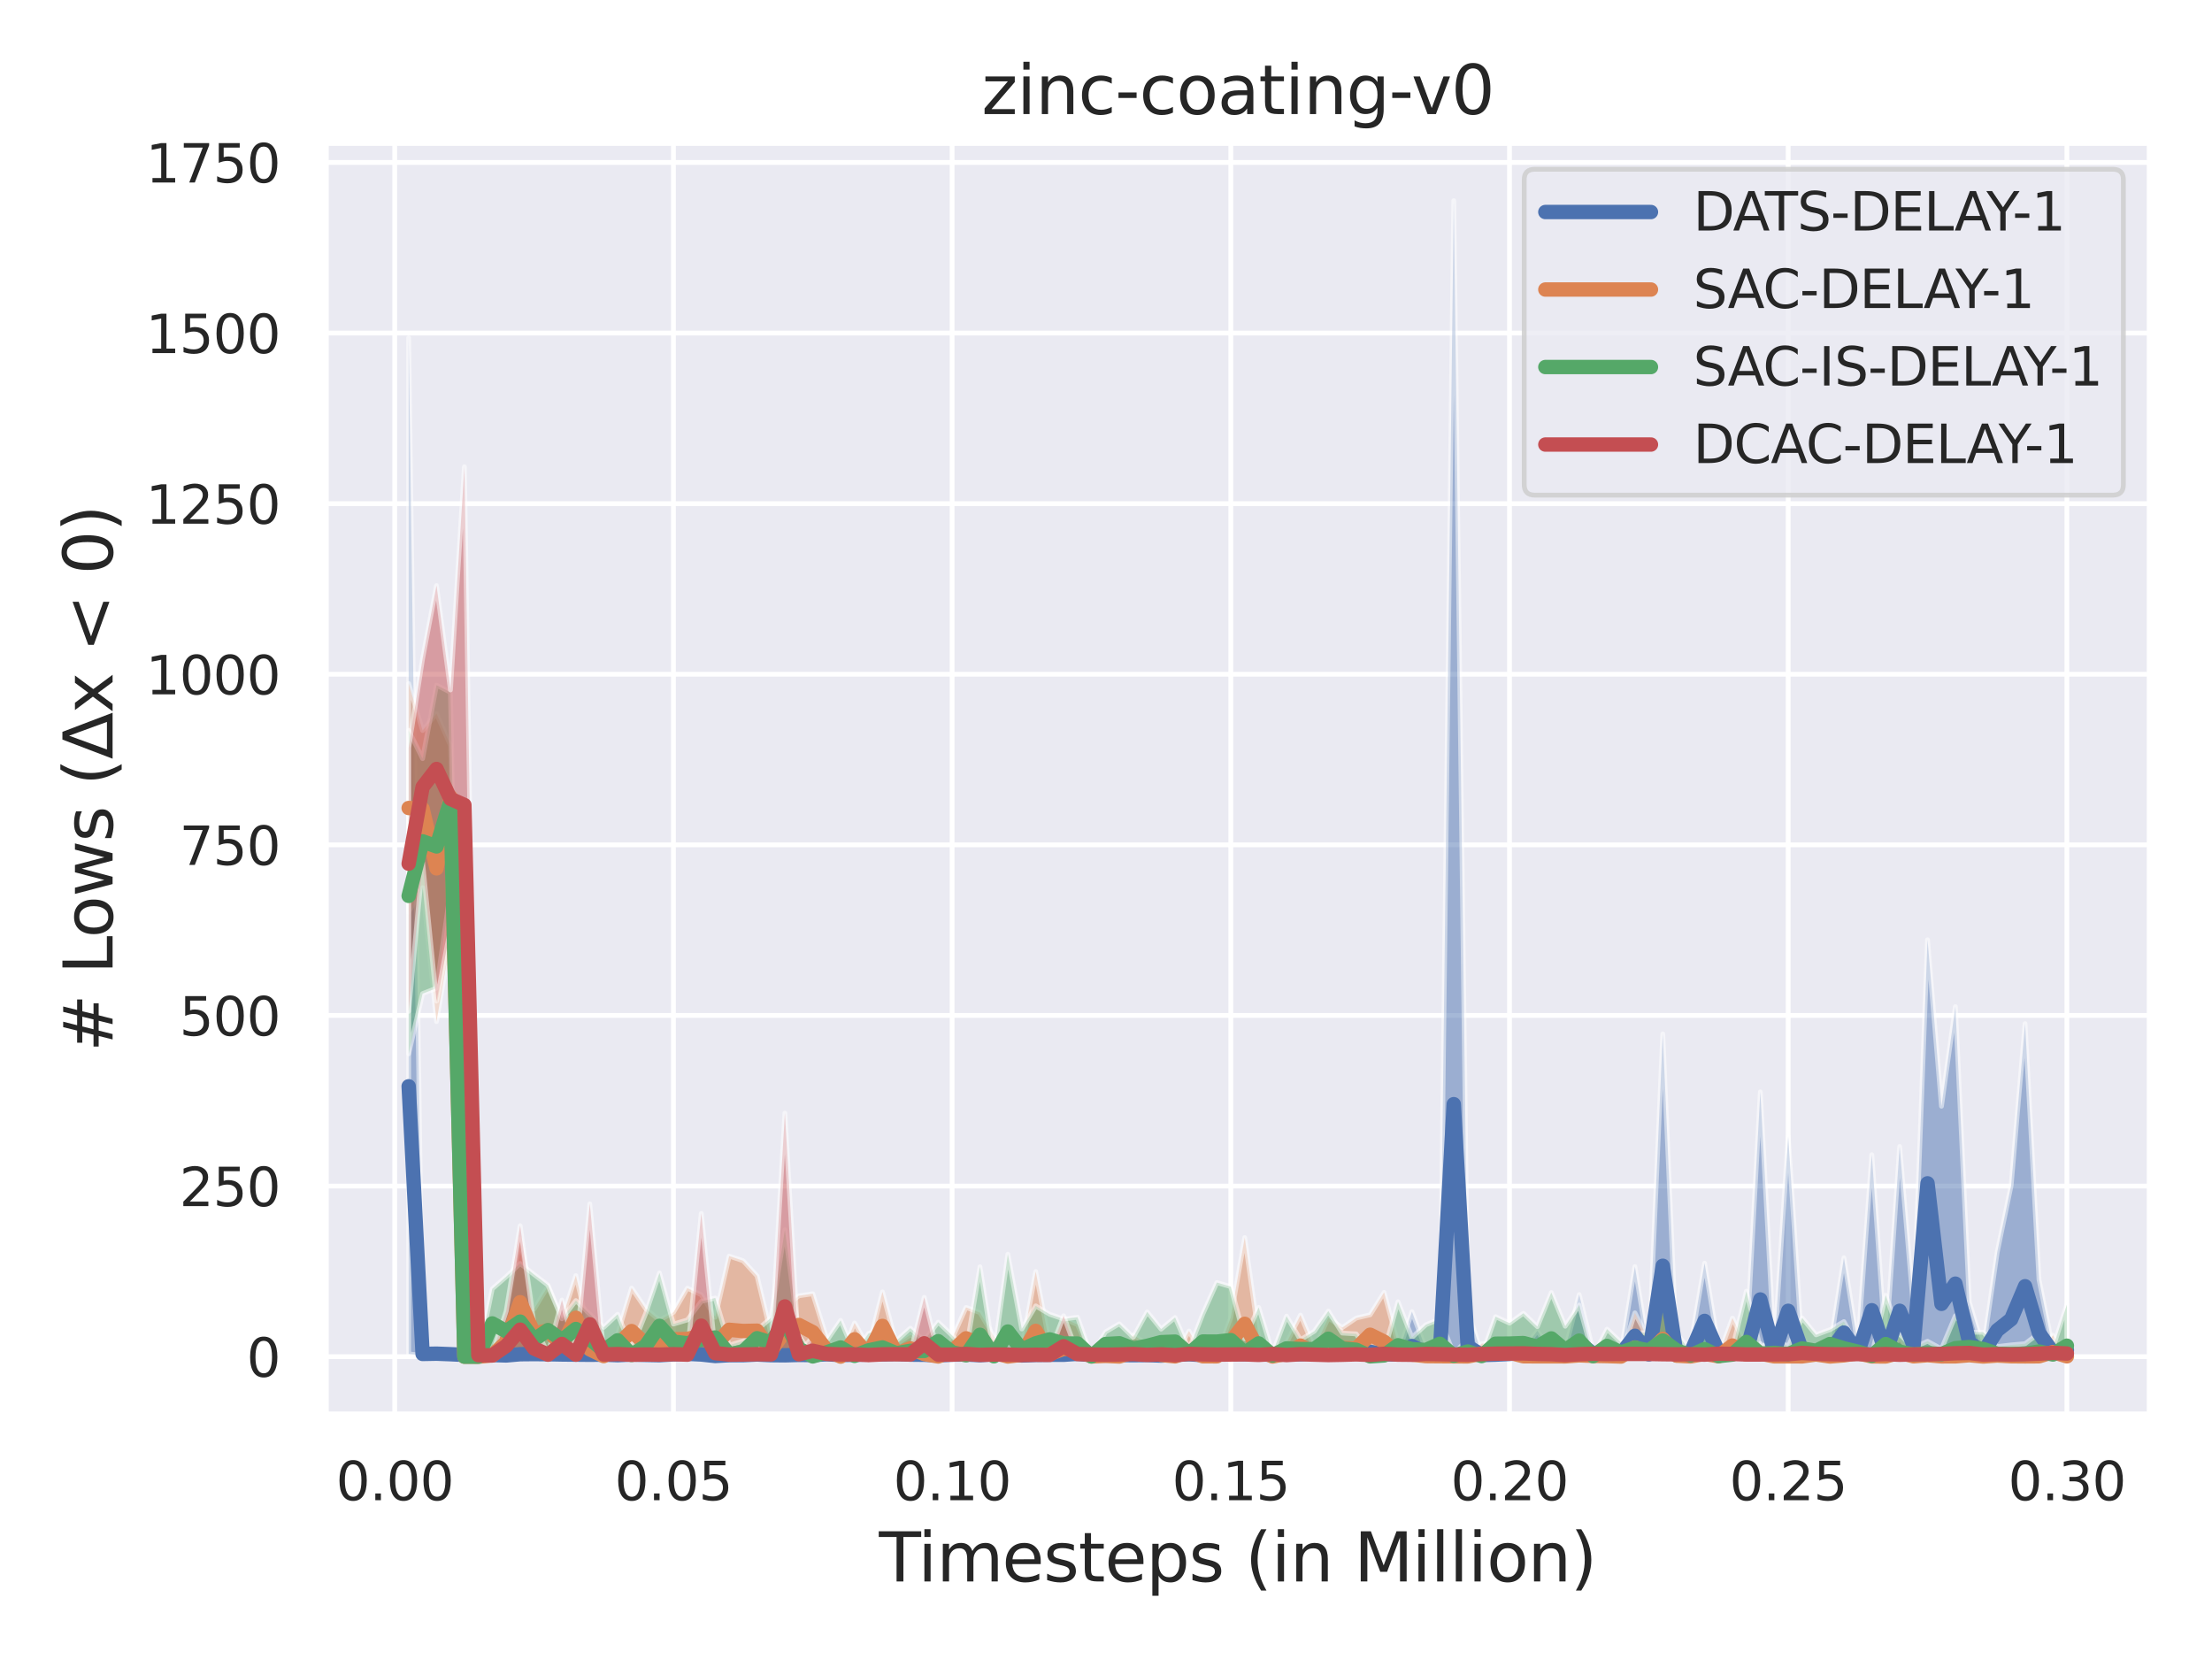<?xml version="1.0" encoding="utf-8" standalone="no"?>
<!DOCTYPE svg PUBLIC "-//W3C//DTD SVG 1.1//EN"
  "http://www.w3.org/Graphics/SVG/1.1/DTD/svg11.dtd">
<svg xmlns:xlink="http://www.w3.org/1999/xlink" width="460.8pt" height="345.6pt" viewBox="0 0 460.8 345.6" xmlns="http://www.w3.org/2000/svg" version="1.1">
 <defs>
  <style type="text/css">*{stroke-linejoin: round; stroke-linecap: butt}</style>
 </defs>
 <g id="figure_1">
  <g id="patch_1">
   <path d="M 0 345.6 
L 460.8 345.6 
L 460.8 0 
L 0 0 
z
" style="fill: #ffffff"/>
  </g>
  <g id="axes_1">
   <g id="patch_2">
    <path d="M 67.86 294.66 
L 447.84 294.66 
L 447.84 29.76 
L 67.86 29.76 
z
" style="fill: #eaeaf2"/>
   </g>
   <g id="matplotlib.axis_1">
    <g id="xtick_1">
     <g id="line2d_1">
      <path d="M 82.229 294.66 
L 82.229 29.76 
" clip-path="url(#p07fa2f60c4)" style="fill: none; stroke: #ffffff; stroke-linecap: round"/>
     </g>
     <g id="text_1">
      <!-- 0.00 -->
      <g style="fill: #262626" transform="translate(69.983 312.518)scale(0.11 -0.11)">
       <defs>
        <path id="DejaVuSans-30" d="M 2034 4250 
Q 1547 4250 1301 3770 
Q 1056 3291 1056 2328 
Q 1056 1369 1301 889 
Q 1547 409 2034 409 
Q 2525 409 2770 889 
Q 3016 1369 3016 2328 
Q 3016 3291 2770 3770 
Q 2525 4250 2034 4250 
z
M 2034 4750 
Q 2819 4750 3233 4129 
Q 3647 3509 3647 2328 
Q 3647 1150 3233 529 
Q 2819 -91 2034 -91 
Q 1250 -91 836 529 
Q 422 1150 422 2328 
Q 422 3509 836 4129 
Q 1250 4750 2034 4750 
z
" transform="scale(0.016)"/>
        <path id="DejaVuSans-2e" d="M 684 794 
L 1344 794 
L 1344 0 
L 684 0 
L 684 794 
z
" transform="scale(0.016)"/>
       </defs>
       <use xlink:href="#DejaVuSans-30"/>
       <use xlink:href="#DejaVuSans-2e" x="63.623"/>
       <use xlink:href="#DejaVuSans-30" x="95.41"/>
       <use xlink:href="#DejaVuSans-30" x="159.033"/>
      </g>
     </g>
    </g>
    <g id="xtick_2">
     <g id="line2d_2">
      <path d="M 140.286 294.66 
L 140.286 29.76 
" clip-path="url(#p07fa2f60c4)" style="fill: none; stroke: #ffffff; stroke-linecap: round"/>
     </g>
     <g id="text_2">
      <!-- 0.05 -->
      <g style="fill: #262626" transform="translate(128.039 312.518)scale(0.11 -0.11)">
       <defs>
        <path id="DejaVuSans-35" d="M 691 4666 
L 3169 4666 
L 3169 4134 
L 1269 4134 
L 1269 2991 
Q 1406 3038 1543 3061 
Q 1681 3084 1819 3084 
Q 2600 3084 3056 2656 
Q 3513 2228 3513 1497 
Q 3513 744 3044 326 
Q 2575 -91 1722 -91 
Q 1428 -91 1123 -41 
Q 819 9 494 109 
L 494 744 
Q 775 591 1075 516 
Q 1375 441 1709 441 
Q 2250 441 2565 725 
Q 2881 1009 2881 1497 
Q 2881 1984 2565 2268 
Q 2250 2553 1709 2553 
Q 1456 2553 1204 2497 
Q 953 2441 691 2322 
L 691 4666 
z
" transform="scale(0.016)"/>
       </defs>
       <use xlink:href="#DejaVuSans-30"/>
       <use xlink:href="#DejaVuSans-2e" x="63.623"/>
       <use xlink:href="#DejaVuSans-30" x="95.41"/>
       <use xlink:href="#DejaVuSans-35" x="159.033"/>
      </g>
     </g>
    </g>
    <g id="xtick_3">
     <g id="line2d_3">
      <path d="M 198.342 294.66 
L 198.342 29.76 
" clip-path="url(#p07fa2f60c4)" style="fill: none; stroke: #ffffff; stroke-linecap: round"/>
     </g>
     <g id="text_3">
      <!-- 0.10 -->
      <g style="fill: #262626" transform="translate(186.096 312.518)scale(0.11 -0.11)">
       <defs>
        <path id="DejaVuSans-31" d="M 794 531 
L 1825 531 
L 1825 4091 
L 703 3866 
L 703 4441 
L 1819 4666 
L 2450 4666 
L 2450 531 
L 3481 531 
L 3481 0 
L 794 0 
L 794 531 
z
" transform="scale(0.016)"/>
       </defs>
       <use xlink:href="#DejaVuSans-30"/>
       <use xlink:href="#DejaVuSans-2e" x="63.623"/>
       <use xlink:href="#DejaVuSans-31" x="95.41"/>
       <use xlink:href="#DejaVuSans-30" x="159.033"/>
      </g>
     </g>
    </g>
    <g id="xtick_4">
     <g id="line2d_4">
      <path d="M 256.399 294.66 
L 256.399 29.76 
" clip-path="url(#p07fa2f60c4)" style="fill: none; stroke: #ffffff; stroke-linecap: round"/>
     </g>
     <g id="text_4">
      <!-- 0.15 -->
      <g style="fill: #262626" transform="translate(244.152 312.518)scale(0.11 -0.11)">
       <use xlink:href="#DejaVuSans-30"/>
       <use xlink:href="#DejaVuSans-2e" x="63.623"/>
       <use xlink:href="#DejaVuSans-31" x="95.41"/>
       <use xlink:href="#DejaVuSans-35" x="159.033"/>
      </g>
     </g>
    </g>
    <g id="xtick_5">
     <g id="line2d_5">
      <path d="M 314.455 294.66 
L 314.455 29.76 
" clip-path="url(#p07fa2f60c4)" style="fill: none; stroke: #ffffff; stroke-linecap: round"/>
     </g>
     <g id="text_5">
      <!-- 0.20 -->
      <g style="fill: #262626" transform="translate(302.209 312.518)scale(0.11 -0.11)">
       <defs>
        <path id="DejaVuSans-32" d="M 1228 531 
L 3431 531 
L 3431 0 
L 469 0 
L 469 531 
Q 828 903 1448 1529 
Q 2069 2156 2228 2338 
Q 2531 2678 2651 2914 
Q 2772 3150 2772 3378 
Q 2772 3750 2511 3984 
Q 2250 4219 1831 4219 
Q 1534 4219 1204 4116 
Q 875 4013 500 3803 
L 500 4441 
Q 881 4594 1212 4672 
Q 1544 4750 1819 4750 
Q 2544 4750 2975 4387 
Q 3406 4025 3406 3419 
Q 3406 3131 3298 2873 
Q 3191 2616 2906 2266 
Q 2828 2175 2409 1742 
Q 1991 1309 1228 531 
z
" transform="scale(0.016)"/>
       </defs>
       <use xlink:href="#DejaVuSans-30"/>
       <use xlink:href="#DejaVuSans-2e" x="63.623"/>
       <use xlink:href="#DejaVuSans-32" x="95.41"/>
       <use xlink:href="#DejaVuSans-30" x="159.033"/>
      </g>
     </g>
    </g>
    <g id="xtick_6">
     <g id="line2d_6">
      <path d="M 372.512 294.66 
L 372.512 29.76 
" clip-path="url(#p07fa2f60c4)" style="fill: none; stroke: #ffffff; stroke-linecap: round"/>
     </g>
     <g id="text_6">
      <!-- 0.25 -->
      <g style="fill: #262626" transform="translate(360.266 312.518)scale(0.11 -0.11)">
       <use xlink:href="#DejaVuSans-30"/>
       <use xlink:href="#DejaVuSans-2e" x="63.623"/>
       <use xlink:href="#DejaVuSans-32" x="95.41"/>
       <use xlink:href="#DejaVuSans-35" x="159.033"/>
      </g>
     </g>
    </g>
    <g id="xtick_7">
     <g id="line2d_7">
      <path d="M 430.568 294.66 
L 430.568 29.76 
" clip-path="url(#p07fa2f60c4)" style="fill: none; stroke: #ffffff; stroke-linecap: round"/>
     </g>
     <g id="text_7">
      <!-- 0.30 -->
      <g style="fill: #262626" transform="translate(418.322 312.518)scale(0.11 -0.11)">
       <defs>
        <path id="DejaVuSans-33" d="M 2597 2516 
Q 3050 2419 3304 2112 
Q 3559 1806 3559 1356 
Q 3559 666 3084 287 
Q 2609 -91 1734 -91 
Q 1441 -91 1130 -33 
Q 819 25 488 141 
L 488 750 
Q 750 597 1062 519 
Q 1375 441 1716 441 
Q 2309 441 2620 675 
Q 2931 909 2931 1356 
Q 2931 1769 2642 2001 
Q 2353 2234 1838 2234 
L 1294 2234 
L 1294 2753 
L 1863 2753 
Q 2328 2753 2575 2939 
Q 2822 3125 2822 3475 
Q 2822 3834 2567 4026 
Q 2313 4219 1838 4219 
Q 1578 4219 1281 4162 
Q 984 4106 628 3988 
L 628 4550 
Q 988 4650 1302 4700 
Q 1616 4750 1894 4750 
Q 2613 4750 3031 4423 
Q 3450 4097 3450 3541 
Q 3450 3153 3228 2886 
Q 3006 2619 2597 2516 
z
" transform="scale(0.016)"/>
       </defs>
       <use xlink:href="#DejaVuSans-30"/>
       <use xlink:href="#DejaVuSans-2e" x="63.623"/>
       <use xlink:href="#DejaVuSans-33" x="95.41"/>
       <use xlink:href="#DejaVuSans-30" x="159.033"/>
      </g>
     </g>
    </g>
    <g id="text_8">
     <!-- Timesteps (in Million) -->
     <g style="fill: #262626" transform="translate(183.104 329.444)scale(0.14 -0.14)">
      <defs>
       <path id="DejaVuSans-54" d="M -19 4666 
L 3928 4666 
L 3928 4134 
L 2272 4134 
L 2272 0 
L 1638 0 
L 1638 4134 
L -19 4134 
L -19 4666 
z
" transform="scale(0.016)"/>
       <path id="DejaVuSans-69" d="M 603 3500 
L 1178 3500 
L 1178 0 
L 603 0 
L 603 3500 
z
M 603 4863 
L 1178 4863 
L 1178 4134 
L 603 4134 
L 603 4863 
z
" transform="scale(0.016)"/>
       <path id="DejaVuSans-6d" d="M 3328 2828 
Q 3544 3216 3844 3400 
Q 4144 3584 4550 3584 
Q 5097 3584 5394 3201 
Q 5691 2819 5691 2113 
L 5691 0 
L 5113 0 
L 5113 2094 
Q 5113 2597 4934 2840 
Q 4756 3084 4391 3084 
Q 3944 3084 3684 2787 
Q 3425 2491 3425 1978 
L 3425 0 
L 2847 0 
L 2847 2094 
Q 2847 2600 2669 2842 
Q 2491 3084 2119 3084 
Q 1678 3084 1418 2786 
Q 1159 2488 1159 1978 
L 1159 0 
L 581 0 
L 581 3500 
L 1159 3500 
L 1159 2956 
Q 1356 3278 1631 3431 
Q 1906 3584 2284 3584 
Q 2666 3584 2933 3390 
Q 3200 3197 3328 2828 
z
" transform="scale(0.016)"/>
       <path id="DejaVuSans-65" d="M 3597 1894 
L 3597 1613 
L 953 1613 
Q 991 1019 1311 708 
Q 1631 397 2203 397 
Q 2534 397 2845 478 
Q 3156 559 3463 722 
L 3463 178 
Q 3153 47 2828 -22 
Q 2503 -91 2169 -91 
Q 1331 -91 842 396 
Q 353 884 353 1716 
Q 353 2575 817 3079 
Q 1281 3584 2069 3584 
Q 2775 3584 3186 3129 
Q 3597 2675 3597 1894 
z
M 3022 2063 
Q 3016 2534 2758 2815 
Q 2500 3097 2075 3097 
Q 1594 3097 1305 2825 
Q 1016 2553 972 2059 
L 3022 2063 
z
" transform="scale(0.016)"/>
       <path id="DejaVuSans-73" d="M 2834 3397 
L 2834 2853 
Q 2591 2978 2328 3040 
Q 2066 3103 1784 3103 
Q 1356 3103 1142 2972 
Q 928 2841 928 2578 
Q 928 2378 1081 2264 
Q 1234 2150 1697 2047 
L 1894 2003 
Q 2506 1872 2764 1633 
Q 3022 1394 3022 966 
Q 3022 478 2636 193 
Q 2250 -91 1575 -91 
Q 1294 -91 989 -36 
Q 684 19 347 128 
L 347 722 
Q 666 556 975 473 
Q 1284 391 1588 391 
Q 1994 391 2212 530 
Q 2431 669 2431 922 
Q 2431 1156 2273 1281 
Q 2116 1406 1581 1522 
L 1381 1569 
Q 847 1681 609 1914 
Q 372 2147 372 2553 
Q 372 3047 722 3315 
Q 1072 3584 1716 3584 
Q 2034 3584 2315 3537 
Q 2597 3491 2834 3397 
z
" transform="scale(0.016)"/>
       <path id="DejaVuSans-74" d="M 1172 4494 
L 1172 3500 
L 2356 3500 
L 2356 3053 
L 1172 3053 
L 1172 1153 
Q 1172 725 1289 603 
Q 1406 481 1766 481 
L 2356 481 
L 2356 0 
L 1766 0 
Q 1100 0 847 248 
Q 594 497 594 1153 
L 594 3053 
L 172 3053 
L 172 3500 
L 594 3500 
L 594 4494 
L 1172 4494 
z
" transform="scale(0.016)"/>
       <path id="DejaVuSans-70" d="M 1159 525 
L 1159 -1331 
L 581 -1331 
L 581 3500 
L 1159 3500 
L 1159 2969 
Q 1341 3281 1617 3432 
Q 1894 3584 2278 3584 
Q 2916 3584 3314 3078 
Q 3713 2572 3713 1747 
Q 3713 922 3314 415 
Q 2916 -91 2278 -91 
Q 1894 -91 1617 61 
Q 1341 213 1159 525 
z
M 3116 1747 
Q 3116 2381 2855 2742 
Q 2594 3103 2138 3103 
Q 1681 3103 1420 2742 
Q 1159 2381 1159 1747 
Q 1159 1113 1420 752 
Q 1681 391 2138 391 
Q 2594 391 2855 752 
Q 3116 1113 3116 1747 
z
" transform="scale(0.016)"/>
       <path id="DejaVuSans-20" transform="scale(0.016)"/>
       <path id="DejaVuSans-28" d="M 1984 4856 
Q 1566 4138 1362 3434 
Q 1159 2731 1159 2009 
Q 1159 1288 1364 580 
Q 1569 -128 1984 -844 
L 1484 -844 
Q 1016 -109 783 600 
Q 550 1309 550 2009 
Q 550 2706 781 3412 
Q 1013 4119 1484 4856 
L 1984 4856 
z
" transform="scale(0.016)"/>
       <path id="DejaVuSans-6e" d="M 3513 2113 
L 3513 0 
L 2938 0 
L 2938 2094 
Q 2938 2591 2744 2837 
Q 2550 3084 2163 3084 
Q 1697 3084 1428 2787 
Q 1159 2491 1159 1978 
L 1159 0 
L 581 0 
L 581 3500 
L 1159 3500 
L 1159 2956 
Q 1366 3272 1645 3428 
Q 1925 3584 2291 3584 
Q 2894 3584 3203 3211 
Q 3513 2838 3513 2113 
z
" transform="scale(0.016)"/>
       <path id="DejaVuSans-4d" d="M 628 4666 
L 1569 4666 
L 2759 1491 
L 3956 4666 
L 4897 4666 
L 4897 0 
L 4281 0 
L 4281 4097 
L 3078 897 
L 2444 897 
L 1241 4097 
L 1241 0 
L 628 0 
L 628 4666 
z
" transform="scale(0.016)"/>
       <path id="DejaVuSans-6c" d="M 603 4863 
L 1178 4863 
L 1178 0 
L 603 0 
L 603 4863 
z
" transform="scale(0.016)"/>
       <path id="DejaVuSans-6f" d="M 1959 3097 
Q 1497 3097 1228 2736 
Q 959 2375 959 1747 
Q 959 1119 1226 758 
Q 1494 397 1959 397 
Q 2419 397 2687 759 
Q 2956 1122 2956 1747 
Q 2956 2369 2687 2733 
Q 2419 3097 1959 3097 
z
M 1959 3584 
Q 2709 3584 3137 3096 
Q 3566 2609 3566 1747 
Q 3566 888 3137 398 
Q 2709 -91 1959 -91 
Q 1206 -91 779 398 
Q 353 888 353 1747 
Q 353 2609 779 3096 
Q 1206 3584 1959 3584 
z
" transform="scale(0.016)"/>
       <path id="DejaVuSans-29" d="M 513 4856 
L 1013 4856 
Q 1481 4119 1714 3412 
Q 1947 2706 1947 2009 
Q 1947 1309 1714 600 
Q 1481 -109 1013 -844 
L 513 -844 
Q 928 -128 1133 580 
Q 1338 1288 1338 2009 
Q 1338 2731 1133 3434 
Q 928 4138 513 4856 
z
" transform="scale(0.016)"/>
      </defs>
      <use xlink:href="#DejaVuSans-54"/>
      <use xlink:href="#DejaVuSans-69" x="57.959"/>
      <use xlink:href="#DejaVuSans-6d" x="85.742"/>
      <use xlink:href="#DejaVuSans-65" x="183.154"/>
      <use xlink:href="#DejaVuSans-73" x="244.678"/>
      <use xlink:href="#DejaVuSans-74" x="296.777"/>
      <use xlink:href="#DejaVuSans-65" x="335.986"/>
      <use xlink:href="#DejaVuSans-70" x="397.51"/>
      <use xlink:href="#DejaVuSans-73" x="460.986"/>
      <use xlink:href="#DejaVuSans-20" x="513.086"/>
      <use xlink:href="#DejaVuSans-28" x="544.873"/>
      <use xlink:href="#DejaVuSans-69" x="583.887"/>
      <use xlink:href="#DejaVuSans-6e" x="611.67"/>
      <use xlink:href="#DejaVuSans-20" x="675.049"/>
      <use xlink:href="#DejaVuSans-4d" x="706.836"/>
      <use xlink:href="#DejaVuSans-69" x="793.115"/>
      <use xlink:href="#DejaVuSans-6c" x="820.898"/>
      <use xlink:href="#DejaVuSans-6c" x="848.682"/>
      <use xlink:href="#DejaVuSans-69" x="876.465"/>
      <use xlink:href="#DejaVuSans-6f" x="904.248"/>
      <use xlink:href="#DejaVuSans-6e" x="965.43"/>
      <use xlink:href="#DejaVuSans-29" x="1028.809"/>
     </g>
    </g>
   </g>
   <g id="matplotlib.axis_2">
    <g id="ytick_1">
     <g id="line2d_8">
      <path d="M 67.86 282.619 
L 447.84 282.619 
" clip-path="url(#p07fa2f60c4)" style="fill: none; stroke: #ffffff; stroke-linecap: round"/>
     </g>
     <g id="text_9">
      <!-- 0 -->
      <g style="fill: #262626" transform="translate(51.361 286.798)scale(0.11 -0.11)">
       <use xlink:href="#DejaVuSans-30"/>
      </g>
     </g>
    </g>
    <g id="ytick_2">
     <g id="line2d_9">
      <path d="M 67.86 247.079 
L 447.84 247.079 
" clip-path="url(#p07fa2f60c4)" style="fill: none; stroke: #ffffff; stroke-linecap: round"/>
     </g>
     <g id="text_10">
      <!-- 250 -->
      <g style="fill: #262626" transform="translate(37.364 251.258)scale(0.11 -0.11)">
       <use xlink:href="#DejaVuSans-32"/>
       <use xlink:href="#DejaVuSans-35" x="63.623"/>
       <use xlink:href="#DejaVuSans-30" x="127.246"/>
      </g>
     </g>
    </g>
    <g id="ytick_3">
     <g id="line2d_10">
      <path d="M 67.86 211.539 
L 447.84 211.539 
" clip-path="url(#p07fa2f60c4)" style="fill: none; stroke: #ffffff; stroke-linecap: round"/>
     </g>
     <g id="text_11">
      <!-- 500 -->
      <g style="fill: #262626" transform="translate(37.364 215.718)scale(0.11 -0.11)">
       <use xlink:href="#DejaVuSans-35"/>
       <use xlink:href="#DejaVuSans-30" x="63.623"/>
       <use xlink:href="#DejaVuSans-30" x="127.246"/>
      </g>
     </g>
    </g>
    <g id="ytick_4">
     <g id="line2d_11">
      <path d="M 67.86 175.999 
L 447.84 175.999 
" clip-path="url(#p07fa2f60c4)" style="fill: none; stroke: #ffffff; stroke-linecap: round"/>
     </g>
     <g id="text_12">
      <!-- 750 -->
      <g style="fill: #262626" transform="translate(37.364 180.179)scale(0.11 -0.11)">
       <defs>
        <path id="DejaVuSans-37" d="M 525 4666 
L 3525 4666 
L 3525 4397 
L 1831 0 
L 1172 0 
L 2766 4134 
L 525 4134 
L 525 4666 
z
" transform="scale(0.016)"/>
       </defs>
       <use xlink:href="#DejaVuSans-37"/>
       <use xlink:href="#DejaVuSans-35" x="63.623"/>
       <use xlink:href="#DejaVuSans-30" x="127.246"/>
      </g>
     </g>
    </g>
    <g id="ytick_5">
     <g id="line2d_12">
      <path d="M 67.86 140.46 
L 447.84 140.46 
" clip-path="url(#p07fa2f60c4)" style="fill: none; stroke: #ffffff; stroke-linecap: round"/>
     </g>
     <g id="text_13">
      <!-- 1000 -->
      <g style="fill: #262626" transform="translate(30.365 144.639)scale(0.11 -0.11)">
       <use xlink:href="#DejaVuSans-31"/>
       <use xlink:href="#DejaVuSans-30" x="63.623"/>
       <use xlink:href="#DejaVuSans-30" x="127.246"/>
       <use xlink:href="#DejaVuSans-30" x="190.869"/>
      </g>
     </g>
    </g>
    <g id="ytick_6">
     <g id="line2d_13">
      <path d="M 67.86 104.92 
L 447.84 104.92 
" clip-path="url(#p07fa2f60c4)" style="fill: none; stroke: #ffffff; stroke-linecap: round"/>
     </g>
     <g id="text_14">
      <!-- 1250 -->
      <g style="fill: #262626" transform="translate(30.365 109.099)scale(0.11 -0.11)">
       <use xlink:href="#DejaVuSans-31"/>
       <use xlink:href="#DejaVuSans-32" x="63.623"/>
       <use xlink:href="#DejaVuSans-35" x="127.246"/>
       <use xlink:href="#DejaVuSans-30" x="190.869"/>
      </g>
     </g>
    </g>
    <g id="ytick_7">
     <g id="line2d_14">
      <path d="M 67.86 69.38 
L 447.84 69.38 
" clip-path="url(#p07fa2f60c4)" style="fill: none; stroke: #ffffff; stroke-linecap: round"/>
     </g>
     <g id="text_15">
      <!-- 1500 -->
      <g style="fill: #262626" transform="translate(30.365 73.559)scale(0.11 -0.11)">
       <use xlink:href="#DejaVuSans-31"/>
       <use xlink:href="#DejaVuSans-35" x="63.623"/>
       <use xlink:href="#DejaVuSans-30" x="127.246"/>
       <use xlink:href="#DejaVuSans-30" x="190.869"/>
      </g>
     </g>
    </g>
    <g id="ytick_8">
     <g id="line2d_15">
      <path d="M 67.86 33.84 
L 447.84 33.84 
" clip-path="url(#p07fa2f60c4)" style="fill: none; stroke: #ffffff; stroke-linecap: round"/>
     </g>
     <g id="text_16">
      <!-- 1750 -->
      <g style="fill: #262626" transform="translate(30.365 38.019)scale(0.11 -0.11)">
       <use xlink:href="#DejaVuSans-31"/>
       <use xlink:href="#DejaVuSans-37" x="63.623"/>
       <use xlink:href="#DejaVuSans-35" x="127.246"/>
       <use xlink:href="#DejaVuSans-30" x="190.869"/>
      </g>
     </g>
    </g>
    <g id="text_17">
     <!-- # Lows (Δx &lt; 0) -->
     <g style="fill: #262626" transform="translate(23.453 219.12)rotate(-90)scale(0.14 -0.14)">
      <defs>
       <path id="DejaVuSans-23" d="M 3272 2816 
L 2363 2816 
L 2100 1772 
L 3016 1772 
L 3272 2816 
z
M 2803 4594 
L 2478 3297 
L 3391 3297 
L 3719 4594 
L 4219 4594 
L 3897 3297 
L 4872 3297 
L 4872 2816 
L 3775 2816 
L 3519 1772 
L 4513 1772 
L 4513 1294 
L 3397 1294 
L 3072 0 
L 2572 0 
L 2894 1294 
L 1978 1294 
L 1656 0 
L 1153 0 
L 1478 1294 
L 494 1294 
L 494 1772 
L 1594 1772 
L 1856 2816 
L 850 2816 
L 850 3297 
L 1978 3297 
L 2297 4594 
L 2803 4594 
z
" transform="scale(0.016)"/>
       <path id="DejaVuSans-4c" d="M 628 4666 
L 1259 4666 
L 1259 531 
L 3531 531 
L 3531 0 
L 628 0 
L 628 4666 
z
" transform="scale(0.016)"/>
       <path id="DejaVuSans-77" d="M 269 3500 
L 844 3500 
L 1563 769 
L 2278 3500 
L 2956 3500 
L 3675 769 
L 4391 3500 
L 4966 3500 
L 4050 0 
L 3372 0 
L 2619 2869 
L 1863 0 
L 1184 0 
L 269 3500 
z
" transform="scale(0.016)"/>
       <path id="DejaVuSans-394" d="M 2188 4044 
L 906 525 
L 3472 525 
L 2188 4044 
z
M 50 0 
L 1831 4666 
L 2547 4666 
L 4325 0 
L 50 0 
z
" transform="scale(0.016)"/>
       <path id="DejaVuSans-78" d="M 3513 3500 
L 2247 1797 
L 3578 0 
L 2900 0 
L 1881 1375 
L 863 0 
L 184 0 
L 1544 1831 
L 300 3500 
L 978 3500 
L 1906 2253 
L 2834 3500 
L 3513 3500 
z
" transform="scale(0.016)"/>
       <path id="DejaVuSans-3c" d="M 4684 3150 
L 1459 2003 
L 4684 863 
L 4684 294 
L 678 1747 
L 678 2266 
L 4684 3719 
L 4684 3150 
z
" transform="scale(0.016)"/>
      </defs>
      <use xlink:href="#DejaVuSans-23"/>
      <use xlink:href="#DejaVuSans-20" x="83.789"/>
      <use xlink:href="#DejaVuSans-4c" x="115.576"/>
      <use xlink:href="#DejaVuSans-6f" x="169.539"/>
      <use xlink:href="#DejaVuSans-77" x="230.721"/>
      <use xlink:href="#DejaVuSans-73" x="312.508"/>
      <use xlink:href="#DejaVuSans-20" x="364.607"/>
      <use xlink:href="#DejaVuSans-28" x="396.395"/>
      <use xlink:href="#DejaVuSans-394" x="435.408"/>
      <use xlink:href="#DejaVuSans-78" x="503.816"/>
      <use xlink:href="#DejaVuSans-20" x="562.996"/>
      <use xlink:href="#DejaVuSans-3c" x="594.783"/>
      <use xlink:href="#DejaVuSans-20" x="678.572"/>
      <use xlink:href="#DejaVuSans-30" x="710.359"/>
      <use xlink:href="#DejaVuSans-29" x="773.982"/>
     </g>
    </g>
   </g>
   <g id="PolyCollection_1">
    <defs>
     <path id="m7f77cb71e2" d="M 85.132 -63.55 
L 85.132 -275.225 
L 88.035 -63.834 
L 90.937 -63.976 
L 93.84 -63.976 
L 96.743 -63.55 
L 99.646 -63.692 
L 102.549 -63.55 
L 105.452 -63.407 
L 108.354 -63.55 
L 111.257 -63.834 
L 114.16 -63.692 
L 117.063 -63.834 
L 119.966 -63.55 
L 122.869 -63.55 
L 125.771 -63.55 
L 128.674 -63.407 
L 131.577 -63.55 
L 134.48 -63.55 
L 137.383 -63.55 
L 140.286 -63.55 
L 143.188 -63.834 
L 146.091 -63.55 
L 148.994 -63.407 
L 151.897 -63.407 
L 154.8 -63.407 
L 157.702 -63.834 
L 160.605 -63.55 
L 163.508 -63.407 
L 166.411 -63.407 
L 169.314 -63.407 
L 172.217 -63.834 
L 175.119 -63.407 
L 178.022 -63.407 
L 180.925 -63.692 
L 183.828 -63.692 
L 186.731 -63.976 
L 189.634 -63.55 
L 192.536 -63.692 
L 195.439 -63.407 
L 198.342 -63.55 
L 201.245 -63.55 
L 204.148 -63.407 
L 207.051 -63.834 
L 209.953 -63.55 
L 212.856 -63.265 
L 215.759 -63.55 
L 218.662 -63.55 
L 221.565 -63.692 
L 224.467 -63.976 
L 227.37 -63.407 
L 230.273 -63.407 
L 233.176 -63.55 
L 236.079 -63.834 
L 238.982 -63.692 
L 241.884 -63.407 
L 244.787 -63.55 
L 247.69 -63.692 
L 250.593 -63.834 
L 253.496 -64.971 
L 256.399 -63.834 
L 259.301 -63.834 
L 262.204 -63.834 
L 265.107 -63.55 
L 268.01 -63.834 
L 270.913 -63.834 
L 273.816 -64.829 
L 276.718 -63.55 
L 279.621 -63.692 
L 282.524 -64.545 
L 285.427 -65.682 
L 288.33 -63.976 
L 291.233 -63.55 
L 294.135 -72.363 
L 297.038 -64.545 
L 299.941 -63.55 
L 302.844 -303.799 
L 305.747 -72.79 
L 308.649 -63.55 
L 311.552 -63.834 
L 314.455 -63.976 
L 317.358 -64.545 
L 320.261 -68.383 
L 323.164 -63.976 
L 326.066 -64.545 
L 328.969 -75.917 
L 331.872 -64.26 
L 334.775 -63.692 
L 337.678 -63.834 
L 340.581 -81.746 
L 343.483 -63.976 
L 346.386 -130.222 
L 349.289 -63.55 
L 352.192 -65.398 
L 355.095 -82.457 
L 357.998 -65.113 
L 360.9 -64.687 
L 363.803 -64.687 
L 366.706 -118.139 
L 369.609 -64.403 
L 372.512 -108.898 
L 375.414 -64.687 
L 378.317 -64.829 
L 381.22 -64.971 
L 384.123 -83.594 
L 387.026 -65.398 
L 389.929 -105.06 
L 392.831 -64.687 
L 395.734 -106.766 
L 398.637 -72.79 
L 401.54 -149.84 
L 404.443 -115.153 
L 407.346 -135.909 
L 410.248 -74.354 
L 413.151 -64.687 
L 416.054 -84.731 
L 418.957 -98.663 
L 421.86 -132.355 
L 424.763 -79.045 
L 427.665 -64.687 
L 430.568 -66.108 
L 430.568 -63.265 
L 430.568 -63.265 
L 427.665 -63.265 
L 424.763 -63.407 
L 421.86 -63.692 
L 418.957 -62.981 
L 416.054 -63.55 
L 413.151 -63.123 
L 410.248 -63.123 
L 407.346 -63.265 
L 404.443 -63.265 
L 401.54 -63.407 
L 398.637 -62.981 
L 395.734 -63.55 
L 392.831 -63.265 
L 389.929 -62.981 
L 387.026 -62.981 
L 384.123 -63.265 
L 381.22 -63.407 
L 378.317 -62.981 
L 375.414 -63.123 
L 372.512 -62.981 
L 369.609 -63.55 
L 366.706 -63.407 
L 363.803 -63.407 
L 360.9 -63.265 
L 357.998 -63.407 
L 355.095 -63.265 
L 352.192 -62.981 
L 349.289 -62.981 
L 346.386 -62.981 
L 343.483 -63.265 
L 340.581 -63.407 
L 337.678 -63.265 
L 334.775 -63.265 
L 331.872 -63.123 
L 328.969 -63.265 
L 326.066 -62.981 
L 323.164 -63.265 
L 320.261 -63.123 
L 317.358 -63.265 
L 314.455 -63.265 
L 311.552 -63.123 
L 308.649 -63.123 
L 305.747 -63.123 
L 302.844 -63.265 
L 299.941 -63.407 
L 297.038 -63.265 
L 294.135 -62.981 
L 291.233 -63.123 
L 288.33 -63.265 
L 285.427 -63.265 
L 282.524 -63.407 
L 279.621 -63.265 
L 276.718 -63.407 
L 273.816 -63.265 
L 270.913 -63.265 
L 268.01 -63.123 
L 265.107 -62.981 
L 262.204 -63.265 
L 259.301 -63.407 
L 256.399 -63.265 
L 253.496 -63.265 
L 250.593 -62.981 
L 247.69 -63.265 
L 244.787 -63.123 
L 241.884 -62.981 
L 238.982 -62.981 
L 236.079 -62.981 
L 233.176 -63.123 
L 230.273 -63.123 
L 227.37 -63.123 
L 224.467 -63.123 
L 221.565 -63.123 
L 218.662 -63.265 
L 215.759 -63.265 
L 212.856 -63.123 
L 209.953 -63.265 
L 207.051 -63.265 
L 204.148 -63.123 
L 201.245 -63.265 
L 198.342 -63.265 
L 195.439 -62.981 
L 192.536 -63.265 
L 189.634 -63.265 
L 186.731 -63.265 
L 183.828 -62.981 
L 180.925 -63.123 
L 178.022 -63.265 
L 175.119 -63.265 
L 172.217 -63.265 
L 169.314 -63.123 
L 166.411 -63.265 
L 163.508 -62.981 
L 160.605 -62.981 
L 157.702 -63.123 
L 154.8 -62.981 
L 151.897 -62.981 
L 148.994 -62.981 
L 146.091 -63.265 
L 143.188 -63.265 
L 140.286 -63.265 
L 137.383 -63.123 
L 134.48 -63.123 
L 131.577 -63.265 
L 128.674 -63.123 
L 125.771 -63.123 
L 122.869 -63.265 
L 119.966 -63.265 
L 117.063 -62.981 
L 114.16 -63.265 
L 111.257 -63.407 
L 108.354 -63.407 
L 105.452 -62.981 
L 102.549 -63.123 
L 99.646 -63.265 
L 96.743 -63.123 
L 93.84 -63.123 
L 90.937 -63.265 
L 88.035 -63.265 
L 85.132 -63.55 
z
" style="stroke: #ffffff; stroke-opacity: 0.5"/>
    </defs>
    <g clip-path="url(#p07fa2f60c4)">
     <use xlink:href="#m7f77cb71e2" x="0" y="345.6" style="fill: #4c72b0; fill-opacity: 0.5; stroke: #ffffff; stroke-opacity: 0.5"/>
    </g>
   </g>
   <g id="PolyCollection_2">
    <defs>
     <path id="mb212fe3d4f" d="M 85.132 -155.584 
L 85.132 -203.207 
L 88.035 -193.426 
L 90.937 -196.924 
L 93.84 -190.327 
L 96.743 -63.009 
L 99.646 -62.981 
L 102.549 -64.317 
L 105.452 -72.363 
L 108.354 -87.461 
L 111.257 -72.904 
L 114.16 -77.652 
L 117.063 -70.857 
L 119.966 -79.869 
L 122.869 -67.701 
L 125.771 -63.606 
L 128.674 -67.729 
L 131.577 -77.282 
L 134.48 -73.017 
L 137.383 -70.572 
L 140.286 -72.221 
L 143.188 -77.254 
L 146.091 -75.889 
L 148.994 -71.198 
L 151.897 -83.935 
L 154.8 -82.969 
L 157.702 -79.813 
L 160.605 -67.729 
L 163.508 -73.302 
L 166.411 -75.662 
L 169.314 -76.088 
L 172.217 -66.848 
L 175.119 -63.038 
L 178.022 -70.004 
L 180.925 -65 
L 183.828 -76.486 
L 186.731 -65.568 
L 189.634 -67.53 
L 192.536 -65.71 
L 195.439 -63.095 
L 198.342 -66.734 
L 201.245 -73.245 
L 204.148 -72.164 
L 207.051 -67.16 
L 209.953 -63.095 
L 212.856 -64.857 
L 215.759 -80.722 
L 218.662 -65.568 
L 221.565 -70.942 
L 224.467 -69.662 
L 227.37 -63.066 
L 230.273 -63.692 
L 233.176 -63.095 
L 236.079 -67.473 
L 238.982 -65.682 
L 241.884 -64.459 
L 244.787 -63.123 
L 247.69 -68.326 
L 250.593 -63.151 
L 253.496 -63.095 
L 256.399 -71.198 
L 259.301 -87.802 
L 262.204 -67.217 
L 265.107 -63.066 
L 268.01 -65.853 
L 270.913 -71.653 
L 273.816 -64.772 
L 276.718 -71.056 
L 279.621 -69.037 
L 282.524 -71.027 
L 285.427 -71.71 
L 288.33 -76.372 
L 291.233 -65.682 
L 294.135 -65 
L 297.038 -63.18 
L 299.941 -63.151 
L 302.844 -63.095 
L 305.747 -63.123 
L 308.649 -65.682 
L 311.552 -65.938 
L 314.455 -66.705 
L 317.358 -63.123 
L 320.261 -63.151 
L 323.164 -63.151 
L 326.066 -63.066 
L 328.969 -63.976 
L 331.872 -63.72 
L 334.775 -63.208 
L 337.678 -63.038 
L 340.581 -72.108 
L 343.483 -66.478 
L 346.386 -81.149 
L 349.289 -63.663 
L 352.192 -63.095 
L 355.095 -65.568 
L 357.998 -63.123 
L 360.9 -71.027 
L 363.803 -65.028 
L 366.706 -65.71 
L 369.609 -63.151 
L 372.512 -63.095 
L 375.414 -63.095 
L 378.317 -64.971 
L 381.22 -63.066 
L 384.123 -64.118 
L 387.026 -66.108 
L 389.929 -63.066 
L 392.831 -63.066 
L 395.734 -66.905 
L 398.637 -63.151 
L 401.54 -64.289 
L 404.443 -63.095 
L 407.346 -63.123 
L 410.248 -64.26 
L 413.151 -63.038 
L 416.054 -63.976 
L 418.957 -63.151 
L 421.86 -63.095 
L 424.763 -63.237 
L 427.665 -67.445 
L 430.568 -63.095 
L 430.568 -62.981 
L 430.568 -62.981 
L 427.665 -63.009 
L 424.763 -62.981 
L 421.86 -63.009 
L 418.957 -63.009 
L 416.054 -63.009 
L 413.151 -62.981 
L 410.248 -63.009 
L 407.346 -63.009 
L 404.443 -62.981 
L 401.54 -62.981 
L 398.637 -62.981 
L 395.734 -63.009 
L 392.831 -62.981 
L 389.929 -63.009 
L 387.026 -63.066 
L 384.123 -63.009 
L 381.22 -62.981 
L 378.317 -62.981 
L 375.414 -62.981 
L 372.512 -63.009 
L 369.609 -63.009 
L 366.706 -62.981 
L 363.803 -62.981 
L 360.9 -63.009 
L 357.998 -62.981 
L 355.095 -63.009 
L 352.192 -62.981 
L 349.289 -63.038 
L 346.386 -62.981 
L 343.483 -62.981 
L 340.581 -62.981 
L 337.678 -62.981 
L 334.775 -63.038 
L 331.872 -62.981 
L 328.969 -62.981 
L 326.066 -62.981 
L 323.164 -62.981 
L 320.261 -62.981 
L 317.358 -63.009 
L 314.455 -63.038 
L 311.552 -63.066 
L 308.649 -63.038 
L 305.747 -63.009 
L 302.844 -63.009 
L 299.941 -63.009 
L 297.038 -63.009 
L 294.135 -62.981 
L 291.233 -63.038 
L 288.33 -62.981 
L 285.427 -62.981 
L 282.524 -63.009 
L 279.621 -63.009 
L 276.718 -62.981 
L 273.816 -62.981 
L 270.913 -63.009 
L 268.01 -63.009 
L 265.107 -62.981 
L 262.204 -63.009 
L 259.301 -63.066 
L 256.399 -62.981 
L 253.496 -62.981 
L 250.593 -63.009 
L 247.69 -62.981 
L 244.787 -63.009 
L 241.884 -63.009 
L 238.982 -63.038 
L 236.079 -63.066 
L 233.176 -62.981 
L 230.273 -62.981 
L 227.37 -63.009 
L 224.467 -63.009 
L 221.565 -62.981 
L 218.662 -62.981 
L 215.759 -63.009 
L 212.856 -62.981 
L 209.953 -62.981 
L 207.051 -62.981 
L 204.148 -62.981 
L 201.245 -62.981 
L 198.342 -62.981 
L 195.439 -62.981 
L 192.536 -62.981 
L 189.634 -62.981 
L 186.731 -62.981 
L 183.828 -62.981 
L 180.925 -62.981 
L 178.022 -62.981 
L 175.119 -62.981 
L 172.217 -62.981 
L 169.314 -62.981 
L 166.411 -62.981 
L 163.508 -62.981 
L 160.605 -62.981 
L 157.702 -62.981 
L 154.8 -62.981 
L 151.897 -62.981 
L 148.994 -62.981 
L 146.091 -62.981 
L 143.188 -62.981 
L 140.286 -62.981 
L 137.383 -62.981 
L 134.48 -62.981 
L 131.577 -62.981 
L 128.674 -62.981 
L 125.771 -62.981 
L 122.869 -62.981 
L 119.966 -62.981 
L 117.063 -62.981 
L 114.16 -62.981 
L 111.257 -62.981 
L 108.354 -62.981 
L 105.452 -62.981 
L 102.549 -62.981 
L 99.646 -62.981 
L 96.743 -62.981 
L 93.84 -149.755 
L 90.937 -132.781 
L 88.035 -160.673 
L 85.132 -155.584 
z
" style="stroke: #ffffff; stroke-opacity: 0.5"/>
    </defs>
    <g clip-path="url(#p07fa2f60c4)">
     <use xlink:href="#mb212fe3d4f" x="0" y="345.6" style="fill: #dd8452; fill-opacity: 0.5; stroke: #ffffff; stroke-opacity: 0.5"/>
    </g>
   </g>
   <g id="PolyCollection_3">
    <defs>
     <path id="m85a2b48b66" d="M 85.132 -126.071 
L 85.132 -193.455 
L 88.035 -187.569 
L 90.937 -202.866 
L 93.84 -201.387 
L 96.743 -62.981 
L 99.646 -62.981 
L 102.549 -77.112 
L 105.452 -79.642 
L 108.354 -82.4 
L 111.257 -80.097 
L 114.16 -77.879 
L 117.063 -70.885 
L 119.966 -74.666 
L 122.869 -71.852 
L 125.771 -69.094 
L 128.674 -71.823 
L 131.577 -64.687 
L 134.48 -71.909 
L 137.383 -80.438 
L 140.286 -69.776 
L 143.188 -70.629 
L 146.091 -74.496 
L 148.994 -75.207 
L 151.897 -65.369 
L 154.8 -66.251 
L 157.702 -68.497 
L 160.605 -71.084 
L 163.508 -89.423 
L 166.411 -67.359 
L 169.314 -63.123 
L 172.217 -66.307 
L 175.119 -70.544 
L 178.022 -63.692 
L 180.925 -67.814 
L 183.828 -68.895 
L 186.731 -66.307 
L 189.634 -68.923 
L 192.536 -66.336 
L 195.439 -70.174 
L 198.342 -67.416 
L 201.245 -64.175 
L 204.148 -81.718 
L 207.051 -63.265 
L 209.953 -84.333 
L 212.856 -68.753 
L 215.759 -73.558 
L 218.662 -71.823 
L 221.565 -70.828 
L 224.467 -71.198 
L 227.37 -63.095 
L 230.273 -68.127 
L 233.176 -69.833 
L 236.079 -67.018 
L 238.982 -72.307 
L 241.884 -68.724 
L 244.787 -71.141 
L 247.69 -64.516 
L 250.593 -71.937 
L 253.496 -78.419 
L 256.399 -77.566 
L 259.301 -66.705 
L 262.204 -73.245 
L 265.107 -63.749 
L 268.01 -71.425 
L 270.913 -66.506 
L 273.816 -68.298 
L 276.718 -72.477 
L 279.621 -67.9 
L 282.524 -67.729 
L 285.427 -63.123 
L 288.33 -64.061 
L 291.233 -74.439 
L 294.135 -66.99 
L 297.038 -69.634 
L 299.941 -70.828 
L 302.844 -63.606 
L 305.747 -66.592 
L 308.649 -63.151 
L 311.552 -71.311 
L 314.455 -69.975 
L 317.358 -72.022 
L 320.261 -69.236 
L 323.164 -76.344 
L 326.066 -69.321 
L 328.969 -73.728 
L 331.872 -63.095 
L 334.775 -68.724 
L 337.678 -65.966 
L 340.581 -67.928 
L 343.483 -67.985 
L 346.386 -74.439 
L 349.289 -67.814 
L 352.192 -64.061 
L 355.095 -70.345 
L 357.998 -63.123 
L 360.9 -64.715 
L 363.803 -76.628 
L 366.706 -64.829 
L 369.609 -66.649 
L 372.512 -65.142 
L 375.414 -71.056 
L 378.317 -67.53 
L 381.22 -68.61 
L 384.123 -70.288 
L 387.026 -64.943 
L 389.929 -63.351 
L 392.831 -75.775 
L 395.734 -67.672 
L 398.637 -64.857 
L 401.54 -66.194 
L 404.443 -64.602 
L 407.346 -71.51 
L 410.248 -68.07 
L 413.151 -68.07 
L 416.054 -65.085 
L 418.957 -65.426 
L 421.86 -65.682 
L 424.763 -67.871 
L 427.665 -64.829 
L 430.568 -73.842 
L 430.568 -63.038 
L 430.568 -63.038 
L 427.665 -63.038 
L 424.763 -63.038 
L 421.86 -63.038 
L 418.957 -63.038 
L 416.054 -63.038 
L 413.151 -63.066 
L 410.248 -63.009 
L 407.346 -63.038 
L 404.443 -63.066 
L 401.54 -63.066 
L 398.637 -63.038 
L 395.734 -63.038 
L 392.831 -63.009 
L 389.929 -63.009 
L 387.026 -63.066 
L 384.123 -63.038 
L 381.22 -63.095 
L 378.317 -63.009 
L 375.414 -63.038 
L 372.512 -63.009 
L 369.609 -63.038 
L 366.706 -63.009 
L 363.803 -63.066 
L 360.9 -63.038 
L 357.998 -63.066 
L 355.095 -63.009 
L 352.192 -63.009 
L 349.289 -63.009 
L 346.386 -63.038 
L 343.483 -63.123 
L 340.581 -63.009 
L 337.678 -63.038 
L 334.775 -63.038 
L 331.872 -63.066 
L 328.969 -62.981 
L 326.066 -63.066 
L 323.164 -63.009 
L 320.261 -63.009 
L 317.358 -63.038 
L 314.455 -63.095 
L 311.552 -63.009 
L 308.649 -63.066 
L 305.747 -62.981 
L 302.844 -63.009 
L 299.941 -62.981 
L 297.038 -63.009 
L 294.135 -63.038 
L 291.233 -63.038 
L 288.33 -62.981 
L 285.427 -63.009 
L 282.524 -62.981 
L 279.621 -62.981 
L 276.718 -63.038 
L 273.816 -63.009 
L 270.913 -62.981 
L 268.01 -62.981 
L 265.107 -63.009 
L 262.204 -62.981 
L 259.301 -62.981 
L 256.399 -63.038 
L 253.496 -62.981 
L 250.593 -62.981 
L 247.69 -63.009 
L 244.787 -63.038 
L 241.884 -63.009 
L 238.982 -62.981 
L 236.079 -62.981 
L 233.176 -63.009 
L 230.273 -63.038 
L 227.37 -62.981 
L 224.467 -63.038 
L 221.565 -63.038 
L 218.662 -62.981 
L 215.759 -63.038 
L 212.856 -62.981 
L 209.953 -63.038 
L 207.051 -62.981 
L 204.148 -63.009 
L 201.245 -63.009 
L 198.342 -62.981 
L 195.439 -63.038 
L 192.536 -62.981 
L 189.634 -62.981 
L 186.731 -62.981 
L 183.828 -63.009 
L 180.925 -62.981 
L 178.022 -62.981 
L 175.119 -62.981 
L 172.217 -62.981 
L 169.314 -62.981 
L 166.411 -62.981 
L 163.508 -62.981 
L 160.605 -62.981 
L 157.702 -64.772 
L 154.8 -62.981 
L 151.897 -62.981 
L 148.994 -62.981 
L 146.091 -63.009 
L 143.188 -62.981 
L 140.286 -63.038 
L 137.383 -63.009 
L 134.48 -62.981 
L 131.577 -62.981 
L 128.674 -62.981 
L 125.771 -62.981 
L 122.869 -62.981 
L 119.966 -62.981 
L 117.063 -62.981 
L 114.16 -62.981 
L 111.257 -62.981 
L 108.354 -62.981 
L 105.452 -62.981 
L 102.549 -62.981 
L 99.646 -62.981 
L 96.743 -62.981 
L 93.84 -160.047 
L 90.937 -139.747 
L 88.035 -138.61 
L 85.132 -126.071 
z
" style="stroke: #ffffff; stroke-opacity: 0.5"/>
    </defs>
    <g clip-path="url(#p07fa2f60c4)">
     <use xlink:href="#m85a2b48b66" x="0" y="345.6" style="fill: #55a868; fill-opacity: 0.5; stroke: #ffffff; stroke-opacity: 0.5"/>
    </g>
   </g>
   <g id="PolyCollection_4">
    <defs>
     <path id="m33e3dd1ac3" d="M 85.132 -134.914 
L 85.132 -189.787 
L 88.035 -208.41 
L 90.937 -223.621 
L 93.84 -201.871 
L 96.743 -248.357 
L 99.646 -63.407 
L 102.549 -63.407 
L 105.452 -72.506 
L 108.354 -90.276 
L 111.257 -69.662 
L 114.16 -63.55 
L 117.063 -74.78 
L 119.966 -63.692 
L 122.869 -94.825 
L 125.771 -63.692 
L 128.674 -63.834 
L 131.577 -63.692 
L 134.48 -63.55 
L 137.383 -63.692 
L 140.286 -63.976 
L 143.188 -63.55 
L 146.091 -92.834 
L 148.994 -63.976 
L 151.897 -63.407 
L 154.8 -63.55 
L 157.702 -63.692 
L 160.605 -63.976 
L 163.508 -113.732 
L 166.411 -63.692 
L 169.314 -67.104 
L 172.217 -63.834 
L 175.119 -63.834 
L 178.022 -63.692 
L 180.925 -63.407 
L 183.828 -63.692 
L 186.731 -63.692 
L 189.634 -63.692 
L 192.536 -75.349 
L 195.439 -63.55 
L 198.342 -63.55 
L 201.245 -63.834 
L 204.148 -63.55 
L 207.051 -63.692 
L 209.953 -63.834 
L 212.856 -63.692 
L 215.759 -63.55 
L 218.662 -63.55 
L 221.565 -71.51 
L 224.467 -63.692 
L 227.37 -63.55 
L 230.273 -63.55 
L 233.176 -63.692 
L 236.079 -63.692 
L 238.982 -63.55 
L 241.884 -63.55 
L 244.787 -63.692 
L 247.69 -63.692 
L 250.593 -63.55 
L 253.496 -63.834 
L 256.399 -63.692 
L 259.301 -63.692 
L 262.204 -63.55 
L 265.107 -63.976 
L 268.01 -63.55 
L 270.913 -63.692 
L 273.816 -63.55 
L 276.718 -63.55 
L 279.621 -63.55 
L 282.524 -63.834 
L 285.427 -63.407 
L 288.33 -63.692 
L 291.233 -63.834 
L 294.135 -63.834 
L 297.038 -63.834 
L 299.941 -64.118 
L 302.844 -63.692 
L 305.747 -63.692 
L 308.649 -63.692 
L 311.552 -63.976 
L 314.455 -63.976 
L 317.358 -63.834 
L 320.261 -63.976 
L 323.164 -63.834 
L 326.066 -63.55 
L 328.969 -63.692 
L 331.872 -64.26 
L 334.775 -63.834 
L 337.678 -63.834 
L 340.581 -64.118 
L 343.483 -63.692 
L 346.386 -63.692 
L 349.289 -63.834 
L 352.192 -63.976 
L 355.095 -63.55 
L 357.998 -63.976 
L 360.9 -63.55 
L 363.803 -63.692 
L 366.706 -63.55 
L 369.609 -63.834 
L 372.512 -63.834 
L 375.414 -64.545 
L 378.317 -63.834 
L 381.22 -63.834 
L 384.123 -63.692 
L 387.026 -63.834 
L 389.929 -63.692 
L 392.831 -63.834 
L 395.734 -63.692 
L 398.637 -63.55 
L 401.54 -63.55 
L 404.443 -63.976 
L 407.346 -64.26 
L 410.248 -64.118 
L 413.151 -63.55 
L 416.054 -63.692 
L 418.957 -63.692 
L 421.86 -63.692 
L 424.763 -63.834 
L 427.665 -64.118 
L 430.568 -63.976 
L 430.568 -63.407 
L 430.568 -63.407 
L 427.665 -63.55 
L 424.763 -63.407 
L 421.86 -63.265 
L 418.957 -63.265 
L 416.054 -63.123 
L 413.151 -63.265 
L 410.248 -63.55 
L 407.346 -63.265 
L 404.443 -63.407 
L 401.54 -63.265 
L 398.637 -63.265 
L 395.734 -62.981 
L 392.831 -63.265 
L 389.929 -63.265 
L 387.026 -63.123 
L 384.123 -63.265 
L 381.22 -63.265 
L 378.317 -63.407 
L 375.414 -63.407 
L 372.512 -63.265 
L 369.609 -63.265 
L 366.706 -63.265 
L 363.803 -63.265 
L 360.9 -63.55 
L 357.998 -63.265 
L 355.095 -63.123 
L 352.192 -63.123 
L 349.289 -63.265 
L 346.386 -63.407 
L 343.483 -63.407 
L 340.581 -63.407 
L 337.678 -63.265 
L 334.775 -63.265 
L 331.872 -63.265 
L 328.969 -63.265 
L 326.066 -63.123 
L 323.164 -63.265 
L 320.261 -63.407 
L 317.358 -63.407 
L 314.455 -63.407 
L 311.552 -63.407 
L 308.649 -63.265 
L 305.747 -63.123 
L 302.844 -63.265 
L 299.941 -63.123 
L 297.038 -63.265 
L 294.135 -63.123 
L 291.233 -63.265 
L 288.33 -63.407 
L 285.427 -63.265 
L 282.524 -63.265 
L 279.621 -63.265 
L 276.718 -63.123 
L 273.816 -63.265 
L 270.913 -63.407 
L 268.01 -63.123 
L 265.107 -63.265 
L 262.204 -63.123 
L 259.301 -63.407 
L 256.399 -63.265 
L 253.496 -63.123 
L 250.593 -63.265 
L 247.69 -63.407 
L 244.787 -63.123 
L 241.884 -63.265 
L 238.982 -63.123 
L 236.079 -63.265 
L 233.176 -63.265 
L 230.273 -63.123 
L 227.37 -63.407 
L 224.467 -63.407 
L 221.565 -63.265 
L 218.662 -63.265 
L 215.759 -63.265 
L 212.856 -63.123 
L 209.953 -63.123 
L 207.051 -63.265 
L 204.148 -63.265 
L 201.245 -63.265 
L 198.342 -63.123 
L 195.439 -63.265 
L 192.536 -63.265 
L 189.634 -63.265 
L 186.731 -63.265 
L 183.828 -63.265 
L 180.925 -63.123 
L 178.022 -63.265 
L 175.119 -63.123 
L 172.217 -63.265 
L 169.314 -63.265 
L 166.411 -63.407 
L 163.508 -63.265 
L 160.605 -63.265 
L 157.702 -63.123 
L 154.8 -63.265 
L 151.897 -63.407 
L 148.994 -63.55 
L 146.091 -63.407 
L 143.188 -63.265 
L 140.286 -63.265 
L 137.383 -63.123 
L 134.48 -63.265 
L 131.577 -63.265 
L 128.674 -63.265 
L 125.771 -63.265 
L 122.869 -63.265 
L 119.966 -63.265 
L 117.063 -63.265 
L 114.16 -63.265 
L 111.257 -63.407 
L 108.354 -63.123 
L 105.452 -63.123 
L 102.549 -63.123 
L 99.646 -63.265 
L 96.743 -138.752 
L 93.84 -152.115 
L 90.937 -137.046 
L 88.035 -165.904 
L 85.132 -134.914 
z
" style="stroke: #ffffff; stroke-opacity: 0.5"/>
    </defs>
    <g clip-path="url(#p07fa2f60c4)">
     <use xlink:href="#m33e3dd1ac3" x="0" y="345.6" style="fill: #c44e52; fill-opacity: 0.5; stroke: #ffffff; stroke-opacity: 0.5"/>
    </g>
   </g>
   <g id="line2d_16">
    <path d="M 85.132 226.296 
L 88.035 282.05 
L 90.937 281.994 
L 93.84 282.107 
L 96.743 282.249 
L 99.646 282.164 
L 102.549 282.278 
L 105.452 282.363 
L 108.354 282.107 
L 111.257 282.079 
L 114.16 282.107 
L 117.063 282.164 
L 119.966 282.193 
L 122.869 282.221 
L 125.771 282.193 
L 128.674 282.306 
L 131.577 282.164 
L 134.48 282.249 
L 137.383 282.306 
L 140.286 282.136 
L 143.188 282.022 
L 146.091 282.164 
L 148.994 282.477 
L 151.897 282.306 
L 154.8 282.306 
L 157.702 282.164 
L 160.605 282.306 
L 163.508 282.335 
L 166.411 282.249 
L 169.314 282.278 
L 172.217 282.107 
L 175.119 282.278 
L 178.022 282.221 
L 180.925 282.164 
L 183.828 282.136 
L 186.731 282.05 
L 189.634 282.193 
L 192.536 282.221 
L 195.439 282.335 
L 198.342 282.193 
L 201.245 282.164 
L 204.148 282.306 
L 207.051 282.107 
L 209.953 282.193 
L 212.856 282.363 
L 215.759 282.249 
L 218.662 282.221 
L 221.565 282.221 
L 224.467 282.022 
L 227.37 282.306 
L 230.273 282.363 
L 233.176 282.278 
L 236.079 282.306 
L 238.982 282.278 
L 241.884 282.392 
L 244.787 282.249 
L 247.69 282.107 
L 250.593 282.306 
L 253.496 281.908 
L 256.399 282.05 
L 259.301 282.107 
L 262.204 282.107 
L 265.107 282.249 
L 268.01 282.136 
L 270.913 282.107 
L 273.816 281.908 
L 276.718 282.107 
L 279.621 282.164 
L 282.524 281.88 
L 285.427 281.624 
L 288.33 282.136 
L 291.233 282.164 
L 294.135 280.401 
L 297.038 281.851 
L 299.941 282.107 
L 302.844 230.02 
L 305.747 280.487 
L 308.649 282.278 
L 311.552 282.193 
L 314.455 282.05 
L 317.358 281.795 
L 320.261 281.112 
L 323.164 281.937 
L 326.066 282.05 
L 328.969 279.719 
L 331.872 282.022 
L 334.775 282.136 
L 337.678 282.079 
L 340.581 278.269 
L 343.483 282.136 
L 346.386 263.683 
L 349.289 282.363 
L 352.192 281.823 
L 355.095 275.17 
L 357.998 281.738 
L 360.9 281.88 
L 363.803 281.596 
L 366.706 270.706 
L 369.609 281.624 
L 372.512 273.066 
L 375.414 281.453 
L 378.317 281.823 
L 381.22 281.539 
L 384.123 277.615 
L 387.026 281.823 
L 389.929 272.952 
L 392.831 281.823 
L 395.734 273.066 
L 398.637 280.259 
L 401.54 246.511 
L 404.443 271.616 
L 407.346 267.408 
L 410.248 279.691 
L 413.151 281.709 
L 416.054 277.132 
L 418.957 274.829 
L 421.86 267.948 
L 424.763 277.7 
L 427.665 281.766 
L 430.568 281.254 
" clip-path="url(#p07fa2f60c4)" style="fill: none; stroke: #4c72b0; stroke-width: 3; stroke-linecap: round"/>
   </g>
   <g id="line2d_17">
    <path d="M 85.132 168.323 
L 88.035 168.476 
L 90.937 180.895 
L 93.84 166.026 
L 96.743 282.613 
L 99.646 282.619 
L 102.549 282.352 
L 105.452 279.6 
L 108.354 271.28 
L 111.257 277.86 
L 114.16 277.143 
L 117.063 280.327 
L 119.966 274.516 
L 122.869 281.084 
L 125.771 282.494 
L 128.674 280.168 
L 131.577 277.291 
L 134.48 280.003 
L 137.383 280.396 
L 140.286 278.997 
L 143.188 278.929 
L 146.091 278.263 
L 148.994 280.248 
L 151.897 277.018 
L 154.8 277.274 
L 157.702 277.206 
L 160.605 281.436 
L 163.508 277.302 
L 166.411 276.017 
L 169.314 277.518 
L 172.217 281.249 
L 175.119 282.602 
L 178.022 279.003 
L 180.925 282.193 
L 183.828 276.216 
L 186.731 282.056 
L 189.634 280.89 
L 192.536 282.068 
L 195.439 282.574 
L 198.342 281.499 
L 201.245 278.798 
L 204.148 279.998 
L 207.051 281.783 
L 209.953 282.579 
L 212.856 282.215 
L 215.759 277.245 
L 218.662 282.05 
L 221.565 280.987 
L 224.467 281.232 
L 227.37 282.568 
L 230.273 282.449 
L 233.176 282.579 
L 236.079 281.641 
L 238.982 281.596 
L 241.884 282.255 
L 244.787 282.557 
L 247.69 281.527 
L 250.593 282.539 
L 253.496 282.545 
L 256.399 279.463 
L 259.301 275.778 
L 262.204 281.328 
L 265.107 282.579 
L 268.01 281.999 
L 270.913 280.316 
L 273.816 282.011 
L 276.718 280.964 
L 279.621 280.811 
L 282.524 280.936 
L 285.427 278.053 
L 288.33 279.497 
L 291.233 282.016 
L 294.135 282.187 
L 297.038 282.505 
L 299.941 282.528 
L 302.844 282.545 
L 305.747 282.562 
L 308.649 282.005 
L 311.552 281.51 
L 314.455 281.789 
L 317.358 282.534 
L 320.261 282.551 
L 323.164 282.551 
L 326.066 282.557 
L 328.969 282.34 
L 331.872 282.449 
L 334.775 282.5 
L 337.678 282.591 
L 340.581 280.714 
L 343.483 281.891 
L 346.386 278.923 
L 349.289 282.409 
L 352.192 282.562 
L 355.095 282.033 
L 357.998 282.528 
L 360.9 280.305 
L 363.803 282.17 
L 366.706 281.982 
L 369.609 282.551 
L 372.512 282.551 
L 375.414 282.557 
L 378.317 282.158 
L 381.22 282.579 
L 384.123 282.34 
L 387.026 281.903 
L 389.929 282.562 
L 392.831 282.574 
L 395.734 281.783 
L 398.637 282.545 
L 401.54 282.306 
L 404.443 282.557 
L 407.346 282.551 
L 410.248 282.312 
L 413.151 282.585 
L 416.054 282.375 
L 418.957 282.534 
L 421.86 282.557 
L 424.763 282.539 
L 427.665 281.664 
L 430.568 282.545 
" clip-path="url(#p07fa2f60c4)" style="fill: none; stroke: #dd8452; stroke-width: 3; stroke-linecap: round"/>
   </g>
   <g id="line2d_18">
    <path d="M 85.132 186.627 
L 88.035 175.266 
L 90.937 176.324 
L 93.84 166.805 
L 96.743 282.619 
L 99.646 282.619 
L 102.549 275.693 
L 105.452 277.331 
L 108.354 275.318 
L 111.257 279.082 
L 114.16 277.081 
L 117.063 279.179 
L 119.966 276.853 
L 122.869 278.946 
L 125.771 281.34 
L 128.674 279.213 
L 131.577 282.261 
L 134.48 280.407 
L 137.383 276.199 
L 140.286 279.492 
L 143.188 279.838 
L 146.091 279.065 
L 148.994 278.622 
L 151.897 282.113 
L 154.8 281.573 
L 157.702 278.775 
L 160.605 279.674 
L 163.508 275.295 
L 166.411 280.936 
L 169.314 282.562 
L 172.217 281.721 
L 175.119 280.703 
L 178.022 282.449 
L 180.925 281.306 
L 183.828 280.697 
L 186.731 281.925 
L 189.634 281.402 
L 192.536 281.425 
L 195.439 279.395 
L 198.342 281.726 
L 201.245 282.335 
L 204.148 278.064 
L 207.051 282.534 
L 209.953 277.382 
L 212.856 281.163 
L 215.759 279.844 
L 218.662 279.02 
L 221.565 279.873 
L 224.467 279.884 
L 227.37 282.574 
L 230.273 279.998 
L 233.176 279.827 
L 236.079 280.93 
L 238.982 280.367 
L 241.884 279.6 
L 244.787 279.486 
L 247.69 282.022 
L 250.593 279.469 
L 253.496 279.486 
L 256.399 279.173 
L 259.301 281.834 
L 262.204 279.856 
L 265.107 282.369 
L 268.01 280.896 
L 270.913 281.033 
L 273.816 281.038 
L 276.718 278.883 
L 279.621 280.913 
L 282.524 281.186 
L 285.427 282.551 
L 288.33 282.358 
L 291.233 280.242 
L 294.135 281.055 
L 297.038 281.237 
L 299.941 279.941 
L 302.844 282.426 
L 305.747 281.539 
L 308.649 282.488 
L 311.552 279.918 
L 314.455 279.895 
L 317.358 279.782 
L 320.261 280.549 
L 323.164 278.821 
L 326.066 281.266 
L 328.969 279.276 
L 331.872 282.517 
L 334.775 280.379 
L 337.678 281.76 
L 340.581 280.743 
L 343.483 281.345 
L 346.386 279.253 
L 349.289 281.34 
L 352.192 282.346 
L 355.095 281.055 
L 357.998 282.505 
L 360.9 282.181 
L 363.803 279.554 
L 366.706 282.011 
L 369.609 281.829 
L 372.512 282.085 
L 375.414 280.907 
L 378.317 281.408 
L 381.22 279.986 
L 384.123 280.885 
L 387.026 281.578 
L 389.929 282.437 
L 392.831 279.998 
L 395.734 281.59 
L 398.637 282.17 
L 401.54 281.891 
L 404.443 282.096 
L 407.346 280.851 
L 410.248 280.617 
L 413.151 281.027 
L 416.054 282.022 
L 418.957 282.068 
L 421.86 282.016 
L 424.763 281.55 
L 427.665 282.164 
L 430.568 280.333 
" clip-path="url(#p07fa2f60c4)" style="fill: none; stroke: #55a868; stroke-width: 3; stroke-linecap: round"/>
   </g>
   <g id="line2d_19">
    <path d="M 85.132 179.923 
L 88.035 163.944 
L 90.937 160.191 
L 93.84 166.418 
L 96.743 167.697 
L 99.646 282.306 
L 102.549 282.363 
L 105.452 280.373 
L 108.354 276.99 
L 111.257 280.913 
L 114.16 282.193 
L 117.063 279.975 
L 119.966 282.193 
L 122.869 275.881 
L 125.771 282.164 
L 128.674 282.079 
L 131.577 282.221 
L 134.48 282.164 
L 137.383 282.193 
L 140.286 282.107 
L 143.188 282.193 
L 146.091 276.165 
L 148.994 281.88 
L 151.897 282.193 
L 154.8 282.164 
L 157.702 282.107 
L 160.605 282.136 
L 163.508 272.156 
L 166.411 282.107 
L 169.314 281.397 
L 172.217 282.05 
L 175.119 282.164 
L 178.022 282.136 
L 180.925 282.278 
L 183.828 282.136 
L 186.731 282.107 
L 189.634 282.164 
L 192.536 279.833 
L 195.439 282.193 
L 198.342 282.193 
L 201.245 282.05 
L 204.148 282.249 
L 207.051 282.164 
L 209.953 282.193 
L 212.856 282.278 
L 215.759 282.221 
L 218.662 282.249 
L 221.565 280.458 
L 224.467 282.079 
L 227.37 282.164 
L 230.273 282.221 
L 233.176 282.164 
L 236.079 282.079 
L 238.982 282.249 
L 241.884 282.136 
L 244.787 282.306 
L 247.69 282.05 
L 250.593 282.136 
L 253.496 282.193 
L 256.399 282.164 
L 259.301 282.136 
L 262.204 282.249 
L 265.107 282.079 
L 268.01 282.278 
L 270.913 282.107 
L 273.816 282.193 
L 276.718 282.278 
L 279.621 282.221 
L 282.524 282.136 
L 285.427 282.249 
L 288.33 282.022 
L 291.233 282.193 
L 294.135 282.221 
L 297.038 282.05 
L 299.941 282.107 
L 302.844 282.164 
L 305.747 282.221 
L 308.649 282.079 
L 311.552 281.994 
L 314.455 281.965 
L 317.358 281.937 
L 320.261 282.05 
L 323.164 282.107 
L 326.066 282.278 
L 328.969 282.107 
L 331.872 282.022 
L 334.775 282.079 
L 337.678 282.05 
L 340.581 282.05 
L 343.483 282.05 
L 346.386 282.107 
L 349.289 282.136 
L 352.192 282.107 
L 355.095 282.193 
L 357.998 281.994 
L 360.9 282.05 
L 363.803 282.164 
L 366.706 282.164 
L 369.609 282.136 
L 372.512 282.107 
L 375.414 281.851 
L 378.317 282.022 
L 381.22 282.107 
L 384.123 282.136 
L 387.026 282.079 
L 389.929 282.193 
L 392.831 282.079 
L 395.734 282.221 
L 398.637 282.136 
L 401.54 282.136 
L 404.443 282.05 
L 407.346 281.908 
L 410.248 281.851 
L 413.151 282.193 
L 416.054 282.107 
L 418.957 282.164 
L 421.86 282.107 
L 424.763 281.994 
L 427.665 281.823 
L 430.568 281.965 
" clip-path="url(#p07fa2f60c4)" style="fill: none; stroke: #c44e52; stroke-width: 3; stroke-linecap: round"/>
   </g>
   <g id="patch_3">
    <path d="M 67.86 294.66 
L 67.86 29.76 
" style="fill: none; stroke: #ffffff; stroke-width: 1.25; stroke-linejoin: miter; stroke-linecap: square"/>
   </g>
   <g id="patch_4">
    <path d="M 447.84 294.66 
L 447.84 29.76 
" style="fill: none; stroke: #ffffff; stroke-width: 1.25; stroke-linejoin: miter; stroke-linecap: square"/>
   </g>
   <g id="patch_5">
    <path d="M 67.86 294.66 
L 447.84 294.66 
" style="fill: none; stroke: #ffffff; stroke-width: 1.25; stroke-linejoin: miter; stroke-linecap: square"/>
   </g>
   <g id="patch_6">
    <path d="M 67.86 29.76 
L 447.84 29.76 
" style="fill: none; stroke: #ffffff; stroke-width: 1.25; stroke-linejoin: miter; stroke-linecap: square"/>
   </g>
   <g id="text_18">
    <!-- zinc-coating-v0 -->
    <g style="fill: #262626" transform="translate(204.491 23.76)scale(0.14 -0.14)">
     <defs>
      <path id="DejaVuSans-7a" d="M 353 3500 
L 3084 3500 
L 3084 2975 
L 922 459 
L 3084 459 
L 3084 0 
L 275 0 
L 275 525 
L 2438 3041 
L 353 3041 
L 353 3500 
z
" transform="scale(0.016)"/>
      <path id="DejaVuSans-63" d="M 3122 3366 
L 3122 2828 
Q 2878 2963 2633 3030 
Q 2388 3097 2138 3097 
Q 1578 3097 1268 2742 
Q 959 2388 959 1747 
Q 959 1106 1268 751 
Q 1578 397 2138 397 
Q 2388 397 2633 464 
Q 2878 531 3122 666 
L 3122 134 
Q 2881 22 2623 -34 
Q 2366 -91 2075 -91 
Q 1284 -91 818 406 
Q 353 903 353 1747 
Q 353 2603 823 3093 
Q 1294 3584 2113 3584 
Q 2378 3584 2631 3529 
Q 2884 3475 3122 3366 
z
" transform="scale(0.016)"/>
      <path id="DejaVuSans-2d" d="M 313 2009 
L 1997 2009 
L 1997 1497 
L 313 1497 
L 313 2009 
z
" transform="scale(0.016)"/>
      <path id="DejaVuSans-61" d="M 2194 1759 
Q 1497 1759 1228 1600 
Q 959 1441 959 1056 
Q 959 750 1161 570 
Q 1363 391 1709 391 
Q 2188 391 2477 730 
Q 2766 1069 2766 1631 
L 2766 1759 
L 2194 1759 
z
M 3341 1997 
L 3341 0 
L 2766 0 
L 2766 531 
Q 2569 213 2275 61 
Q 1981 -91 1556 -91 
Q 1019 -91 701 211 
Q 384 513 384 1019 
Q 384 1609 779 1909 
Q 1175 2209 1959 2209 
L 2766 2209 
L 2766 2266 
Q 2766 2663 2505 2880 
Q 2244 3097 1772 3097 
Q 1472 3097 1187 3025 
Q 903 2953 641 2809 
L 641 3341 
Q 956 3463 1253 3523 
Q 1550 3584 1831 3584 
Q 2591 3584 2966 3190 
Q 3341 2797 3341 1997 
z
" transform="scale(0.016)"/>
      <path id="DejaVuSans-67" d="M 2906 1791 
Q 2906 2416 2648 2759 
Q 2391 3103 1925 3103 
Q 1463 3103 1205 2759 
Q 947 2416 947 1791 
Q 947 1169 1205 825 
Q 1463 481 1925 481 
Q 2391 481 2648 825 
Q 2906 1169 2906 1791 
z
M 3481 434 
Q 3481 -459 3084 -895 
Q 2688 -1331 1869 -1331 
Q 1566 -1331 1297 -1286 
Q 1028 -1241 775 -1147 
L 775 -588 
Q 1028 -725 1275 -790 
Q 1522 -856 1778 -856 
Q 2344 -856 2625 -561 
Q 2906 -266 2906 331 
L 2906 616 
Q 2728 306 2450 153 
Q 2172 0 1784 0 
Q 1141 0 747 490 
Q 353 981 353 1791 
Q 353 2603 747 3093 
Q 1141 3584 1784 3584 
Q 2172 3584 2450 3431 
Q 2728 3278 2906 2969 
L 2906 3500 
L 3481 3500 
L 3481 434 
z
" transform="scale(0.016)"/>
      <path id="DejaVuSans-76" d="M 191 3500 
L 800 3500 
L 1894 563 
L 2988 3500 
L 3597 3500 
L 2284 0 
L 1503 0 
L 191 3500 
z
" transform="scale(0.016)"/>
     </defs>
     <use xlink:href="#DejaVuSans-7a"/>
     <use xlink:href="#DejaVuSans-69" x="52.49"/>
     <use xlink:href="#DejaVuSans-6e" x="80.273"/>
     <use xlink:href="#DejaVuSans-63" x="143.652"/>
     <use xlink:href="#DejaVuSans-2d" x="198.633"/>
     <use xlink:href="#DejaVuSans-63" x="234.717"/>
     <use xlink:href="#DejaVuSans-6f" x="289.697"/>
     <use xlink:href="#DejaVuSans-61" x="350.879"/>
     <use xlink:href="#DejaVuSans-74" x="412.158"/>
     <use xlink:href="#DejaVuSans-69" x="451.367"/>
     <use xlink:href="#DejaVuSans-6e" x="479.15"/>
     <use xlink:href="#DejaVuSans-67" x="542.529"/>
     <use xlink:href="#DejaVuSans-2d" x="606.006"/>
     <use xlink:href="#DejaVuSans-76" x="639.465"/>
     <use xlink:href="#DejaVuSans-30" x="698.645"/>
    </g>
   </g>
   <g id="legend_1">
    <g id="patch_7">
     <path d="M 319.723 103.144 
L 440.14 103.144 
Q 442.34 103.144 442.34 100.944 
L 442.34 37.46 
Q 442.34 35.26 440.14 35.26 
L 319.723 35.26 
Q 317.523 35.26 317.523 37.46 
L 317.523 100.944 
Q 317.523 103.144 319.723 103.144 
z
" style="fill: #eaeaf2; opacity: 0.8; stroke: #cccccc; stroke-linejoin: miter"/>
    </g>
    <g id="line2d_20">
     <path d="M 321.923 44.168 
L 332.923 44.168 
L 343.923 44.168 
" style="fill: none; stroke: #4c72b0; stroke-width: 3; stroke-linecap: round"/>
    </g>
    <g id="text_19">
     <!-- DATS-DELAY-1 -->
     <g style="fill: #262626" transform="translate(352.723 48.018)scale(0.11 -0.11)">
      <defs>
       <path id="DejaVuSans-44" d="M 1259 4147 
L 1259 519 
L 2022 519 
Q 2988 519 3436 956 
Q 3884 1394 3884 2338 
Q 3884 3275 3436 3711 
Q 2988 4147 2022 4147 
L 1259 4147 
z
M 628 4666 
L 1925 4666 
Q 3281 4666 3915 4102 
Q 4550 3538 4550 2338 
Q 4550 1131 3912 565 
Q 3275 0 1925 0 
L 628 0 
L 628 4666 
z
" transform="scale(0.016)"/>
       <path id="DejaVuSans-41" d="M 2188 4044 
L 1331 1722 
L 3047 1722 
L 2188 4044 
z
M 1831 4666 
L 2547 4666 
L 4325 0 
L 3669 0 
L 3244 1197 
L 1141 1197 
L 716 0 
L 50 0 
L 1831 4666 
z
" transform="scale(0.016)"/>
       <path id="DejaVuSans-53" d="M 3425 4513 
L 3425 3897 
Q 3066 4069 2747 4153 
Q 2428 4238 2131 4238 
Q 1616 4238 1336 4038 
Q 1056 3838 1056 3469 
Q 1056 3159 1242 3001 
Q 1428 2844 1947 2747 
L 2328 2669 
Q 3034 2534 3370 2195 
Q 3706 1856 3706 1288 
Q 3706 609 3251 259 
Q 2797 -91 1919 -91 
Q 1588 -91 1214 -16 
Q 841 59 441 206 
L 441 856 
Q 825 641 1194 531 
Q 1563 422 1919 422 
Q 2459 422 2753 634 
Q 3047 847 3047 1241 
Q 3047 1584 2836 1778 
Q 2625 1972 2144 2069 
L 1759 2144 
Q 1053 2284 737 2584 
Q 422 2884 422 3419 
Q 422 4038 858 4394 
Q 1294 4750 2059 4750 
Q 2388 4750 2728 4690 
Q 3069 4631 3425 4513 
z
" transform="scale(0.016)"/>
       <path id="DejaVuSans-45" d="M 628 4666 
L 3578 4666 
L 3578 4134 
L 1259 4134 
L 1259 2753 
L 3481 2753 
L 3481 2222 
L 1259 2222 
L 1259 531 
L 3634 531 
L 3634 0 
L 628 0 
L 628 4666 
z
" transform="scale(0.016)"/>
       <path id="DejaVuSans-59" d="M -13 4666 
L 666 4666 
L 1959 2747 
L 3244 4666 
L 3922 4666 
L 2272 2222 
L 2272 0 
L 1638 0 
L 1638 2222 
L -13 4666 
z
" transform="scale(0.016)"/>
      </defs>
      <use xlink:href="#DejaVuSans-44"/>
      <use xlink:href="#DejaVuSans-41" x="75.252"/>
      <use xlink:href="#DejaVuSans-54" x="135.91"/>
      <use xlink:href="#DejaVuSans-53" x="196.994"/>
      <use xlink:href="#DejaVuSans-2d" x="260.471"/>
      <use xlink:href="#DejaVuSans-44" x="296.555"/>
      <use xlink:href="#DejaVuSans-45" x="373.557"/>
      <use xlink:href="#DejaVuSans-4c" x="436.74"/>
      <use xlink:href="#DejaVuSans-41" x="494.703"/>
      <use xlink:href="#DejaVuSans-59" x="555.361"/>
      <use xlink:href="#DejaVuSans-2d" x="604.57"/>
      <use xlink:href="#DejaVuSans-31" x="640.654"/>
     </g>
    </g>
    <g id="line2d_21">
     <path d="M 321.923 60.314 
L 332.923 60.314 
L 343.923 60.314 
" style="fill: none; stroke: #dd8452; stroke-width: 3; stroke-linecap: round"/>
    </g>
    <g id="text_20">
     <!-- SAC-DELAY-1 -->
     <g style="fill: #262626" transform="translate(352.723 64.164)scale(0.11 -0.11)">
      <defs>
       <path id="DejaVuSans-43" d="M 4122 4306 
L 4122 3641 
Q 3803 3938 3442 4084 
Q 3081 4231 2675 4231 
Q 1875 4231 1450 3742 
Q 1025 3253 1025 2328 
Q 1025 1406 1450 917 
Q 1875 428 2675 428 
Q 3081 428 3442 575 
Q 3803 722 4122 1019 
L 4122 359 
Q 3791 134 3420 21 
Q 3050 -91 2638 -91 
Q 1578 -91 968 557 
Q 359 1206 359 2328 
Q 359 3453 968 4101 
Q 1578 4750 2638 4750 
Q 3056 4750 3426 4639 
Q 3797 4528 4122 4306 
z
" transform="scale(0.016)"/>
      </defs>
      <use xlink:href="#DejaVuSans-53"/>
      <use xlink:href="#DejaVuSans-41" x="65.352"/>
      <use xlink:href="#DejaVuSans-43" x="132.01"/>
      <use xlink:href="#DejaVuSans-2d" x="201.834"/>
      <use xlink:href="#DejaVuSans-44" x="237.918"/>
      <use xlink:href="#DejaVuSans-45" x="314.92"/>
      <use xlink:href="#DejaVuSans-4c" x="378.104"/>
      <use xlink:href="#DejaVuSans-41" x="436.066"/>
      <use xlink:href="#DejaVuSans-59" x="496.725"/>
      <use xlink:href="#DejaVuSans-2d" x="545.934"/>
      <use xlink:href="#DejaVuSans-31" x="582.018"/>
     </g>
    </g>
    <g id="line2d_22">
     <path d="M 321.923 76.46 
L 332.923 76.46 
L 343.923 76.46 
" style="fill: none; stroke: #55a868; stroke-width: 3; stroke-linecap: round"/>
    </g>
    <g id="text_21">
     <!-- SAC-IS-DELAY-1 -->
     <g style="fill: #262626" transform="translate(352.723 80.31)scale(0.11 -0.11)">
      <defs>
       <path id="DejaVuSans-49" d="M 628 4666 
L 1259 4666 
L 1259 0 
L 628 0 
L 628 4666 
z
" transform="scale(0.016)"/>
      </defs>
      <use xlink:href="#DejaVuSans-53"/>
      <use xlink:href="#DejaVuSans-41" x="65.352"/>
      <use xlink:href="#DejaVuSans-43" x="132.01"/>
      <use xlink:href="#DejaVuSans-2d" x="201.834"/>
      <use xlink:href="#DejaVuSans-49" x="237.918"/>
      <use xlink:href="#DejaVuSans-53" x="267.41"/>
      <use xlink:href="#DejaVuSans-2d" x="330.887"/>
      <use xlink:href="#DejaVuSans-44" x="366.971"/>
      <use xlink:href="#DejaVuSans-45" x="443.973"/>
      <use xlink:href="#DejaVuSans-4c" x="507.156"/>
      <use xlink:href="#DejaVuSans-41" x="565.119"/>
      <use xlink:href="#DejaVuSans-59" x="625.777"/>
      <use xlink:href="#DejaVuSans-2d" x="674.986"/>
      <use xlink:href="#DejaVuSans-31" x="711.07"/>
     </g>
    </g>
    <g id="line2d_23">
     <path d="M 321.923 92.606 
L 332.923 92.606 
L 343.923 92.606 
" style="fill: none; stroke: #c44e52; stroke-width: 3; stroke-linecap: round"/>
    </g>
    <g id="text_22">
     <!-- DCAC-DELAY-1 -->
     <g style="fill: #262626" transform="translate(352.723 96.456)scale(0.11 -0.11)">
      <use xlink:href="#DejaVuSans-44"/>
      <use xlink:href="#DejaVuSans-43" x="77.002"/>
      <use xlink:href="#DejaVuSans-41" x="146.826"/>
      <use xlink:href="#DejaVuSans-43" x="213.484"/>
      <use xlink:href="#DejaVuSans-2d" x="283.309"/>
      <use xlink:href="#DejaVuSans-44" x="319.393"/>
      <use xlink:href="#DejaVuSans-45" x="396.395"/>
      <use xlink:href="#DejaVuSans-4c" x="459.578"/>
      <use xlink:href="#DejaVuSans-41" x="517.541"/>
      <use xlink:href="#DejaVuSans-59" x="578.199"/>
      <use xlink:href="#DejaVuSans-2d" x="627.408"/>
      <use xlink:href="#DejaVuSans-31" x="663.492"/>
     </g>
    </g>
   </g>
  </g>
 </g>
 <defs>
  <clipPath id="p07fa2f60c4">
   <rect x="67.86" y="29.76" width="379.98" height="264.9"/>
  </clipPath>
 </defs>
</svg>
